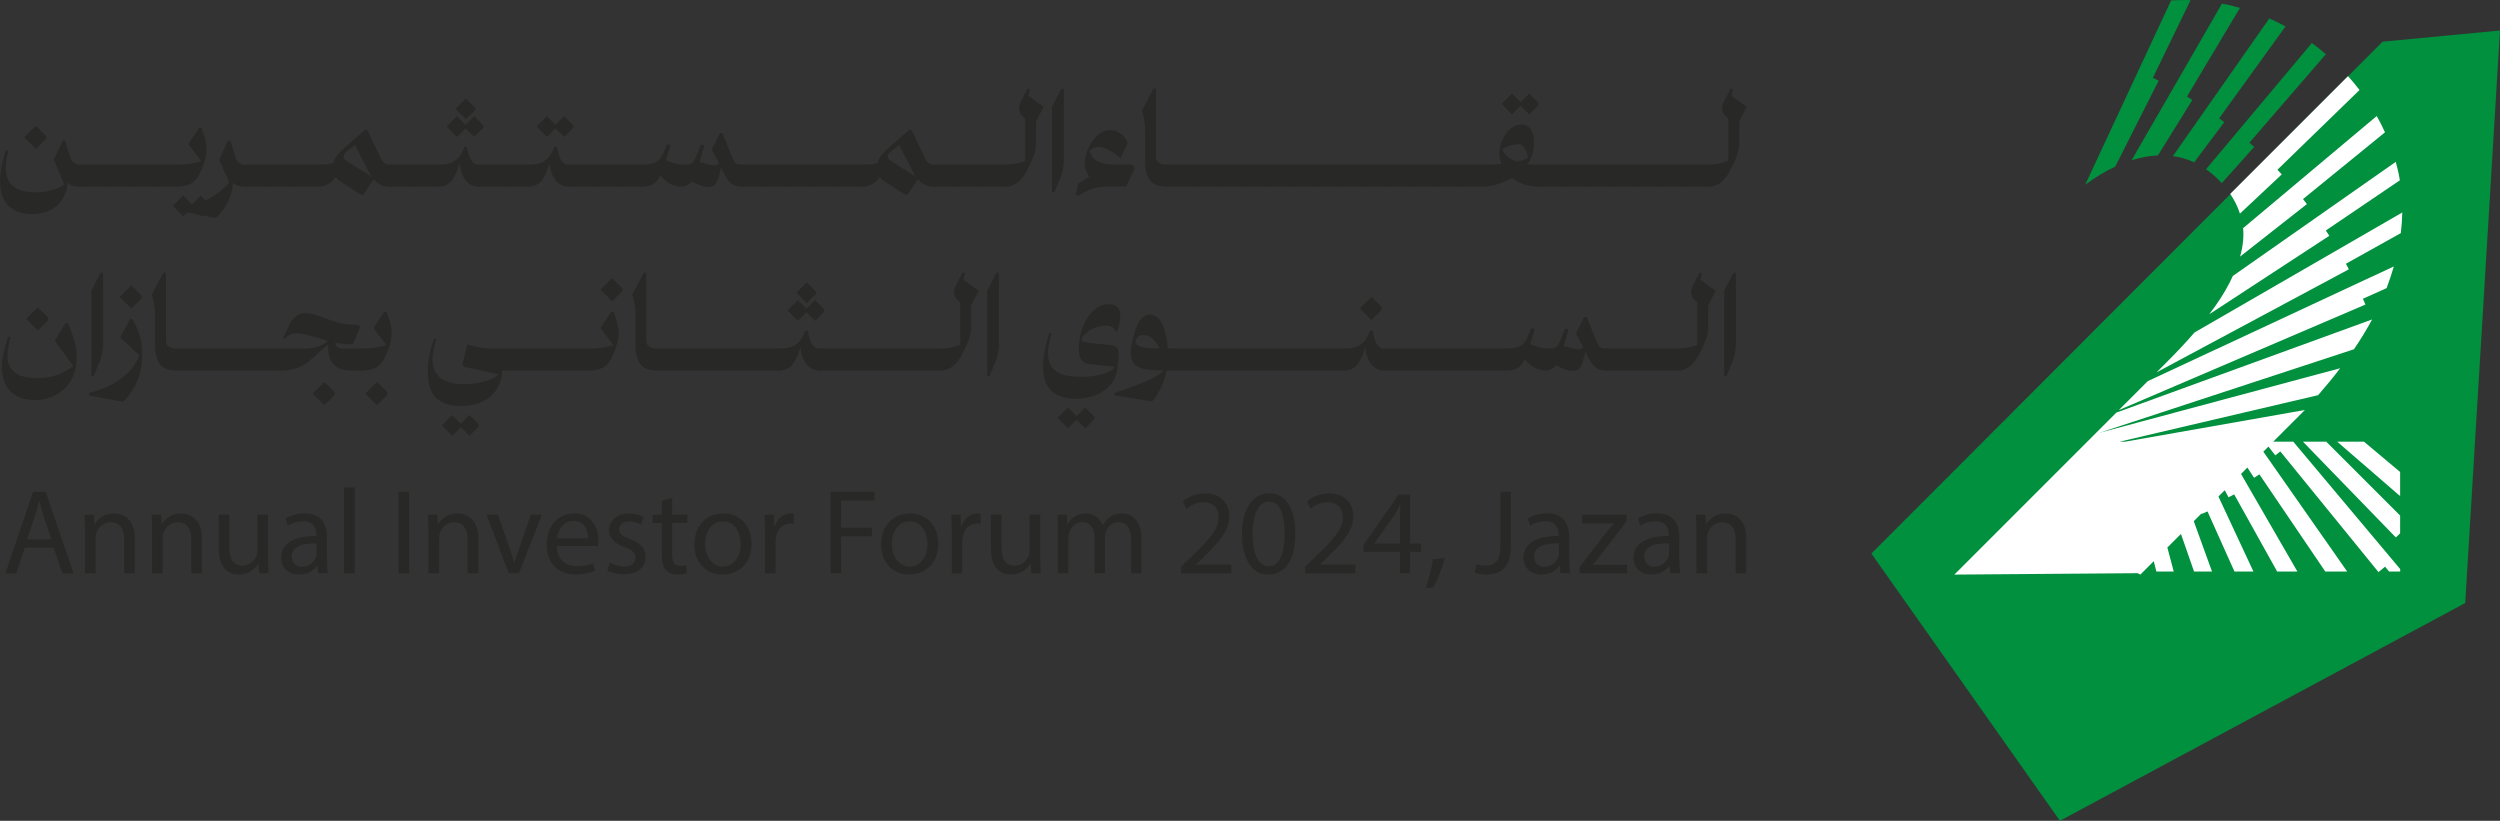 <?xml version="1.0" encoding="UTF-8"?>
<svg id="Layer_2" data-name="Layer 2" xmlns="http://www.w3.org/2000/svg" viewBox="0 0 373 122.46">
  <rect x="0" y="0" width="373" height="122.46" fill="#333333" stroke="none"/>
  <defs>
    <style>
      .cls-1 {
        fill: #282827;
      }

      .cls-1, .cls-2, .cls-3 {
        stroke-width: 0px;
      }

      .cls-2 {
        fill: #fff;
      }

      .cls-3 {
        fill: #00903e;
      }
    </style>
  </defs>
  <g id="Layer_1-2" data-name="Layer 1">
    <g>
      <polygon class="cls-3" points="279.21 82.59 355.48 6.22 373 4.55 367.81 89.97 307.34 122.46 279.21 82.59"/>
      <g>
        <path class="cls-2" d="m357.16,39.75l-36.72,17.12-4.32,4.32,36.8-15.75-.37-.87,3.53-1.58c.41-1.1.77-2.16,1.08-3.23Z"/>
        <path class="cls-2" d="m327.41,49.61c-1.23,1.44-2.64,2.93-4.21,4.5l-1.45,1.45,28.7-15.38-.44-.83,8.19-4.57c.13-1.05.2-2.07.22-3.08l-31.01,17.91Z"/>
        <path class="cls-3" d="m322.06,12.04l-.85-.43L326.83.02c-.96-.03-1.93-.02-2.9.04l-12.82,27.51c1.5-1.12,2.99-2.02,4.48-2.71l6.48-12.82Z"/>
        <path class="cls-3" d="m320,23.41c.67-.12,1.31-.2,1.96-.22l5.14-8.28-.81-.5,7.91-13.23c-.27-.08-.55-.16-.83-.23-.61-.16-1.22-.3-1.85-.41l-13.49,23.37c.66-.21,1.32-.37,1.98-.5Z"/>
        <path class="cls-2" d="m332.62,42.24c-.73,1.44-1.73,2.99-3,4.65l17.91-11.71-.52-.79,11.05-7.49c-.11-.67-.24-1.33-.41-1.98-.07-.26-.13-.52-.21-.77l-24.3,17.02c-.16.36-.33.72-.52,1.09Z"/>
        <path class="cls-3" d="m327.37,24.22l4.49-6-.76-.57,9.9-13.71c-.78-.43-1.6-.83-2.42-1.19l-14.38,20.54c1.11.15,2.16.46,3.17.93Z"/>
        <path class="cls-2" d="m334.21,38.29l9.98-7.84-.58-.75,12.23-9.96c-.37-.83-.78-1.63-1.23-2.43l-19.94,16.73c.13,1.3-.02,2.71-.45,4.25Z"/>
        <path class="cls-3" d="m331.02,26.83c.16.16.32.33.47.49l4.83-5.4-.71-.63,11.41-13.2c-.67-.59-1.38-1.15-2.09-1.67l-15.79,18.83c.64.45,1.27.98,1.88,1.58Z"/>
        <path class="cls-2" d="m334.2,31.87l6.24-5.85-.65-.69,12.25-11.9c-.54-.71-1.11-1.4-1.72-2.07l-17.57,17.57c.63.94,1.12,1.92,1.45,2.94Z"/>
        <path class="cls-2" d="m339.16,65.9l4.73-4.73-26.82,4.73h-.83l29.62-6.94c1.19-1.36,2.28-2.68,3.29-4.02l-35.93,9.64,37.99-12.47c1.02-1.5,1.93-2.99,2.71-4.45l-38.16,13.9-24.17,24.17,27.34-.21.41.21,2-2,.39,1.54h2.59l-.95-3.58,1.46-1.46.57-.56,1.95,5.6h2.68l-2.72-7.51,1.15-1.15.03.07.87-.37,4.02,8.96h2.83l-5.22-11.19.22-.22h0s.72-.72.72-.72l.57,1.06.84-.44,6.41,11.51h3.02l-8.41-14.56.95-.95,1,1.53.79-.52,9.83,14.5h3.27l-12.51-17.88.76-.76,1.03,1.31.74-.59,14.58,17.92.07.08.1-.08.88-.72.6.72h1.66v-.36l-15.95-19.01h-2.99Zm-16.75,12.21h.01s0,0,0,0h0Z"/>
        <polygon class="cls-2" points="343.6 65.9 357.46 80.19 358.1 79.57 358.1 76.92 347.08 65.9 343.6 65.9"/>
        <polygon class="cls-2" points="348.71 65.9 358.1 74.02 358.1 70.42 352.71 65.9 348.71 65.9"/>
      </g>
      <g>
        <path class="cls-1" d="m9.35,20.97h.36l.7,2.25c.34,1.26,1.01,1.35,1.52,1.35.59,0,.87.28.87.84v1.6c0,.56-.28.84-.84.84-.79,0-1.35-.11-1.88-.59-.22,3-2.39,4.69-5.33,4.69s-4.74-1.68-4.74-4.91c0-1.66.48-3.51.87-4.66l.36.14c-.25.9-.39,1.96-.39,2.64,0,2.33,1.6,3.54,4.43,3.54,1.8,0,3.31-.51,4.32-1.12l-1.57-3.76,1.32-2.84Zm-4.01,1.24l-1.74-1.74,1.74-1.71,1.4,1.38c.22.25.22.45,0,.7l-1.4,1.38Z"/>
        <path class="cls-1" d="m11.98,24.56h3.62c.51,0,.84.22.84.56v2.3c0,.25-.34.42-.84.42h-3.62v-3.28Z"/>
        <path class="cls-1" d="m15.61,24.56h3.62c.51,0,.84.22.84.56v2.3c0,.25-.34.42-.84.42h-3.62v-3.28Z"/>
        <path class="cls-1" d="m19.23,24.56h3.62c.51,0,.84.22.84.56v2.3c0,.25-.34.42-.84.42h-3.62v-3.28Z"/>
        <path class="cls-1" d="m22.85,24.56h3.62c.51,0,.84.22.84.56v2.3c0,.25-.34.42-.84.42h-3.62v-3.28Z"/>
        <path class="cls-1" d="m27.34,32.28l-1.54-1.57,1.54-1.54,1.23,1.26s.06.03.06.06l1.32-1.32,1.24,1.26c.2.2.2.39,0,.59l-1.24,1.26-1.32-1.32s-.03.03-.06.06l-1.23,1.26Zm-.87-7.72c1.4,0,2.53-.2,3.56-.51l-1.94-2.55,1.6-2.39h.36c.87,2.13,1.01,3.4.34,5.33l-.08.22c-.79,2.33-1.74,3.17-3.85,3.17v-3.28Z"/>
        <path class="cls-1" d="m34.72,27.26c0,1.91-.87,3.56-2.5,5.28l-5.08-.98v-.36c3.34-.93,5.47-2.11,7.05-3.96l-1.49-3.42,1.32-2.84h.37l.67,2.25c.34,1.26,1.07,1.35,1.57,1.35.56,0,.84.28.84.84v1.6c0,.56-.28.84-.84.84-.76,0-1.38-.11-1.91-.59Z"/>
        <path class="cls-1" d="m36.63,24.56h3.62c.51,0,.84.22.84.56v2.3c0,.25-.34.42-.84.42h-3.62v-3.28Z"/>
        <path class="cls-1" d="m40.25,24.56h3.62c.51,0,.84.22.84.56v2.3c0,.25-.34.42-.84.42h-3.62v-3.28Z"/>
        <path class="cls-1" d="m43.87,24.56h3.62c.51,0,.84.22.84.56v2.3c0,.25-.34.42-.84.42h-3.62v-3.28Z"/>
        <path class="cls-1" d="m55.74,26.75l-1.49,2.25-.36.08-2.95-1.91c-.39-.22-.67-.5-.87-.76-.62.9-1.54,1.43-2.58,1.43v-3.28c1.07,0,1.74-.08,2.22-.25.25-.79.84-1.54,1.52-2.13l3.23-2.81.37.06,1.88,3.96c.36.79.76,1.18,1.35,1.18s.84.28.84.84v1.6c0,.56-.28.84-.84.84-.73,0-1.54-.22-2.3-1.09Zm-2.78-5.11l-1.38,1.09c-.42.34-.42.93.06,1.24l3.79,2.39c-.14-.2-.28-.42-.39-.7l-2.08-4.01Z"/>
        <path class="cls-1" d="m58.04,24.56h3.62c.51,0,.84.22.84.56v2.3c0,.25-.34.42-.84.42h-3.62v-3.28Z"/>
        <path class="cls-1" d="m61.67,24.56h3.62c.51,0,.84.22.84.56v2.3c0,.25-.34.42-.84.42h-3.62v-3.28Z"/>
        <path class="cls-1" d="m68.57,24.31l-.08.31c-.81,2.69-1.82,3.23-3.2,3.23v-3.28c1.82,0,2.98-.36,3.73-2.05l.28-.62h.36c.31,1.6.7,2.67,1.77,2.67.56,0,.84.28.84.84v1.6c0,.56-.28.84-.84.84-1.63,0-2.69-1.43-2.86-3.54Zm-.39-3.87l-1.54-1.57,1.54-1.54,1.23,1.26s.03.03.06.03l1.29-1.29,1.23,1.26c.2.2.2.39,0,.59l-1.23,1.26-1.29-1.29s-.03.03-.06.03l-1.23,1.26Zm1.32-2.67l-1.52-1.54,1.52-1.54,1.26,1.26c.2.2.2.39,0,.59l-1.26,1.23Z"/>
        <path class="cls-1" d="m71.46,24.56h3.62c.51,0,.84.22.84.56v2.3c0,.25-.34.42-.84.42h-3.62v-3.28Z"/>
        <path class="cls-1" d="m75.08,24.56h3.62c.51,0,.84.22.84.56v2.3c0,.25-.34.42-.84.42h-3.62v-3.28Z"/>
        <path class="cls-1" d="m81.99,24.31l-.08.31c-.81,2.69-1.82,3.23-3.2,3.23v-3.28c1.82,0,2.98-.36,3.73-2.05l.28-.62h.36c.31,1.6.7,2.67,1.77,2.67.56,0,.84.28.84.84v1.6c0,.56-.28.84-.84.84-1.63,0-2.69-1.43-2.86-3.54Zm-.39-3.87l-1.54-1.57,1.54-1.54,1.23,1.26s.03.03.06.03l1.29-1.29,1.23,1.26c.2.2.2.39,0,.59l-1.23,1.26-1.29-1.29s-.03.03-.06.03l-1.23,1.26Z"/>
        <path class="cls-1" d="m84.88,24.56h3.62c.51,0,.84.22.84.56v2.3c0,.25-.34.42-.84.42h-3.62v-3.28Z"/>
        <path class="cls-1" d="m88.5,24.56h3.62c.51,0,.84.22.84.56v2.3c0,.25-.34.42-.84.42h-3.62v-3.28Z"/>
        <path class="cls-1" d="m92.12,24.56h3.62c.51,0,.84.22.84.56v2.3c0,.25-.34.42-.84.42h-3.62v-3.28Z"/>
        <path class="cls-1" d="m99.53,21.53l.53.14-.7,2.22c.9.45,1.85.67,2.81.67,1.12,0,1.35-.34,1.74-1.32l.67-1.68.53.14-.76,2.47,1.32.36c.34.11.62.14.87.14.34,0,.56-.08.73-.28l-1.07-2.11,1.23-2.44.36.03,1.32,3.28c.39,1.07.67,1.4,1.43,1.4.56,0,.84.28.84.84v1.6c0,.56-.28.84-.84.84-1.29,0-1.91-.7-2.58-2.05l-.36-.73-.42,1.46c-.28.93-.65,1.52-1.77,1.38-.36,0-1.4-.36-2.22-.84-.36.51-.87.79-1.6.79-1.09,0-2.25-.62-3.06-1.68-.67,1.4-1.49,1.68-2.81,1.68v-3.28c1.63,0,2.64-.25,3.2-1.66l.59-1.38Z"/>
        <path class="cls-1" d="m110.59,24.56h3.62c.51,0,.84.22.84.56v2.3c0,.25-.34.42-.84.42h-3.62v-3.28Z"/>
        <path class="cls-1" d="m114.21,24.56h3.62c.51,0,.84.22.84.56v2.3c0,.25-.34.42-.84.42h-3.62v-3.28Z"/>
        <path class="cls-1" d="m117.83,24.56h3.62c.51,0,.84.22.84.56v2.3c0,.25-.34.42-.84.42h-3.62v-3.28Z"/>
        <path class="cls-1" d="m121.45,24.56h3.62c.51,0,.84.22.84.56v2.3c0,.25-.34.42-.84.42h-3.62v-3.28Z"/>
        <path class="cls-1" d="m125.07,24.56h3.62c.51,0,.84.22.84.56v2.3c0,.25-.34.42-.84.42h-3.62v-3.28Z"/>
        <path class="cls-1" d="m136.94,26.75l-1.49,2.25-.36.08-2.95-1.91c-.39-.22-.67-.5-.87-.76-.62.9-1.54,1.43-2.58,1.43v-3.28c1.07,0,1.74-.08,2.22-.25.25-.79.84-1.54,1.52-2.13l3.23-2.81.37.06,1.88,3.96c.36.79.76,1.18,1.35,1.18s.84.28.84.84v1.6c0,.56-.28.84-.84.84-.73,0-1.54-.22-2.3-1.09Zm-2.78-5.11l-1.38,1.09c-.42.34-.42.93.06,1.24l3.79,2.39c-.14-.2-.28-.42-.39-.7l-2.08-4.01Z"/>
        <path class="cls-1" d="m139.24,24.56h3.62c.51,0,.84.22.84.56v2.3c0,.25-.34.42-.84.42h-3.62v-3.28Z"/>
        <path class="cls-1" d="m142.87,24.56h3.62c.51,0,.84.22.84.56v2.3c0,.25-.34.42-.84.42h-3.62v-3.28Z"/>
        <path class="cls-1" d="m146.49,24.56h3.62c.51,0,.84.22.84.56v2.3c0,.25-.34.42-.84.42h-3.62v-3.28Z"/>
        <path class="cls-1" d="m153.31,13.19l.34.14-.22.98,2.27,1.63-1.12,2.19v3.45c0,.87-.36,1.91-1.26,3.68-.31.65-1.35,2.58-3.2,2.58v-3.28c.93,0,1.91-.2,2.84-.56v-6.32c-.95-.65-1.18-1.49-.65-2.53l1.01-1.96Z"/>
        <path class="cls-1" d="m157.32,28.69h-.36v-12.77l1.4-2.67h.36v10.64c0,.93-.17,1.82-.53,2.69l-.87,2.11Z"/>
        <path class="cls-1" d="m160.86,27.42l1.68-1.09c-.95-1.12-.84-2.67-.2-4.13.53-1.18,1.66-2.81,3.28-2.81,1.35,0,2.36,1.12,2.64,1.96l-1.09,2.3c-.56-.62-2.02-1.71-3.28-1.71-.51,0-.95.17-1.32.65.45,1.21,1.26,1.85,3.26,1.96h3.14l.31.59-1.24,2.69h-2.41c-1.99,0-2.81.22-4.86,1.4l-.28-.2.36-1.63Z"/>
        <path class="cls-1" d="m170.85,23.94v-4.38c0-1.46-.25-2.33-.48-3.06l1.74-3.28h.36v10.19c0,.87.76,1.15,1.6,1.15.53,0,.84.31.84.84v1.6c0,.53-.31.84-.84.84-1.32,0-3.23-.22-3.23-3.9Z"/>
        <path class="cls-1" d="m174.08,24.56h3.62c.51,0,.84.22.84.56v2.3c0,.25-.34.42-.84.42h-3.62v-3.28Z"/>
        <path class="cls-1" d="m177.7,24.56h3.62c.51,0,.84.22.84.56v2.3c0,.25-.34.42-.84.42h-3.62v-3.28Z"/>
        <path class="cls-1" d="m181.32,24.56h3.62c.51,0,.84.22.84.56v2.3c0,.25-.34.42-.84.42h-3.62v-3.28Z"/>
        <path class="cls-1" d="m184.94,24.56h3.62c.5,0,.84.22.84.56v2.3c0,.25-.34.42-.84.42h-3.62v-3.28Z"/>
        <path class="cls-1" d="m188.56,24.56h3.62c.51,0,.84.22.84.56v2.3c0,.25-.34.42-.84.42h-3.62v-3.28Z"/>
        <path class="cls-1" d="m192.18,24.56h3.62c.5,0,.84.22.84.56v2.3c0,.25-.34.42-.84.42h-3.62v-3.28Z"/>
        <path class="cls-1" d="m195.8,24.56h3.62c.51,0,.84.22.84.56v2.3c0,.25-.34.42-.84.42h-3.62v-3.28Z"/>
        <path class="cls-1" d="m199.42,24.56h3.62c.5,0,.84.22.84.56v2.3c0,.25-.34.42-.84.42h-3.62v-3.28Z"/>
        <path class="cls-1" d="m203.04,24.56h3.62c.5,0,.84.22.84.56v2.3c0,.25-.34.42-.84.42h-3.62v-3.28Z"/>
        <path class="cls-1" d="m206.66,24.56h3.62c.5,0,.84.22.84.56v2.3c0,.25-.34.42-.84.42h-3.62v-3.28Z"/>
        <path class="cls-1" d="m210.28,24.56h3.62c.5,0,.84.22.84.56v2.3c0,.25-.34.42-.84.42h-3.62v-3.28Z"/>
        <path class="cls-1" d="m213.9,24.56h3.62c.5,0,.84.22.84.56v2.3c0,.25-.34.42-.84.42h-3.62v-3.28Z"/>
        <path class="cls-1" d="m217.53,24.56h3.62c.5,0,.84.22.84.56v2.3c0,.25-.34.42-.84.42h-3.62v-3.28Z"/>
        <path class="cls-1" d="m225.53,26.53c-1.38.84-2.84,1.32-4.38,1.32v-3.28c.9,0,1.91-.03,2.89-.11-.2-.45-.37-.98-.34-1.6,0-1.77,1.32-4.29,3.31-4.29,2.16,0,2.11,3.26,1.49,4.86-.17.36-.37.73-.62,1.07.62.06,1.24.08,1.8.08s.84.28.84.84v1.6c0,.56-.28.84-.84.84-1.52,0-3-.45-4.15-1.32Zm.06-9.46l-1.54-1.57,1.54-1.54,1.24,1.26s.03.03.06.03l1.29-1.29,1.24,1.26c.2.2.2.39,0,.59l-1.24,1.26-1.29-1.29s-.03.03-.06.03l-1.24,1.26Zm.73,7.05c.67-.14,1.26-.34,1.66-.59-.08-.79-.53-1.63-1.07-2.02-1.07,0-1.94.25-2.78.73.42.98,1.23,1.57,2.19,1.88Z"/>
        <path class="cls-1" d="m229.68,24.56h3.62c.5,0,.84.22.84.56v2.3c0,.25-.34.42-.84.42h-3.62v-3.28Z"/>
        <path class="cls-1" d="m233.3,24.56h3.62c.5,0,.84.22.84.56v2.3c0,.25-.34.42-.84.42h-3.62v-3.28Z"/>
        <path class="cls-1" d="m236.92,24.56h3.62c.5,0,.84.22.84.56v2.3c0,.25-.34.42-.84.42h-3.62v-3.28Z"/>
        <path class="cls-1" d="m240.54,24.56h3.62c.5,0,.84.22.84.56v2.3c0,.25-.34.42-.84.42h-3.62v-3.28Z"/>
        <path class="cls-1" d="m244.16,24.56h3.62c.5,0,.84.22.84.56v2.3c0,.25-.34.42-.84.42h-3.62v-3.28Z"/>
        <path class="cls-1" d="m247.78,24.56h3.62c.5,0,.84.22.84.56v2.3c0,.25-.34.42-.84.42h-3.62v-3.28Z"/>
        <path class="cls-1" d="m251.4,24.56h3.62c.5,0,.84.22.84.56v2.3c0,.25-.34.42-.84.42h-3.62v-3.28Z"/>
        <path class="cls-1" d="m258.22,13.19l.34.14-.22.98,2.27,1.63-1.12,2.19v3.45c0,.87-.37,1.91-1.26,3.68-.31.65-1.35,2.58-3.2,2.58v-3.28c.93,0,1.91-.2,2.84-.56v-6.32c-.95-.65-1.18-1.49-.65-2.53l1.01-1.96Z"/>
        <path class="cls-1" d="m10.16,48.21c.95,2.36,1.32,3.7,1.29,5.28-.08,3.73-2.69,6.2-6.29,6.2-3.28,0-4.88-2.05-4.88-4.86,0-1.68.59-3.68.95-4.63l.34.11c-.25.9-.45,2.05-.45,2.84,0,2.47,1.99,3.28,4.41,3.28,2.55,0,4.13-.9,5.39-1.82l-2.75-3.79,1.6-2.61h.39Zm-4.52,1.09l-1.74-1.74,1.74-1.71,1.4,1.38c.22.25.22.45,0,.7l-1.4,1.38Z"/>
        <path class="cls-1" d="m13.98,56.13h-.36v-12.77l1.4-2.67h.36v10.64c0,.93-.17,1.82-.53,2.69l-.87,2.11Z"/>
        <path class="cls-1" d="m18.38,59.95l-5.08-.93v-.39c3.68-.95,6.48-2.86,7.47-5.61l-2.84-2.69,1.46-2.72h.36c.93,1.66,1.46,3.03,1.46,5.25,0,3.12-1.04,5.22-2.84,7.1Zm1.21-13.92l-1.74-1.74,1.74-1.71,1.4,1.38c.22.25.22.45,0,.7l-1.4,1.38Z"/>
        <path class="cls-1" d="m23.13,51.39v-4.38c0-1.46-.25-2.33-.48-3.06l1.74-3.28h.37v10.19c0,.87.76,1.15,1.6,1.15.53,0,.84.31.84.84v1.6c0,.53-.31.84-.84.84-1.32,0-3.23-.22-3.23-3.9Z"/>
        <path class="cls-1" d="m26.36,52h3.62c.51,0,.84.22.84.56v2.3c0,.25-.34.42-.84.42h-3.62v-3.28Z"/>
        <path class="cls-1" d="m29.98,52h3.62c.51,0,.84.22.84.56v2.3c0,.25-.34.42-.84.42h-3.62v-3.28Z"/>
        <path class="cls-1" d="m33.6,52h3.62c.51,0,.84.22.84.56v2.3c0,.25-.34.42-.84.42h-3.62v-3.28Z"/>
        <path class="cls-1" d="m37.22,52h3.62c.51,0,.84.22.84.56v2.3c0,.25-.34.42-.84.42h-3.62v-3.28Z"/>
        <path class="cls-1" d="m40.84,55.29v-3.28h4.66c1.46,0,2.55-.36,3.45-1.15-1.77-.48-3.42-1.12-4.66-1.12-.84,0-1.46.31-1.82.87l-.25-.14.76-1.66c.7-1.49,1.49-2.08,2.64-2.08,1.99,0,4.04,1.68,7.05,1.71l.81.03.25.28-1.07,2.61h-.45c-.73,0-1.49-.11-2.19-.25.06.7.59.9,1.15.9h2.92c.56,0,.84.28.84.84v1.6c0,.56-.28.84-.84.84h-1.71c-2.41,0-3.42-1.35-3.42-3.37v-.48c-2.3,1.66-3.31,3.85-6.96,3.85h-1.15Zm7.55,5.16l-1.74-1.74,1.74-1.71,1.4,1.38c.22.25.22.45,0,.7l-1.4,1.38Z"/>
        <path class="cls-1" d="m54.09,52c1.4,0,2.53-.2,3.56-.51l-1.94-2.55,1.6-2.39h.36c.87,2.13,1.01,3.4.34,5.33l-.08.22c-.79,2.33-1.74,3.17-3.85,3.17v-3.28Zm2.16,8.45l-1.74-1.74,1.74-1.71,1.4,1.38c.22.25.22.45,0,.7l-1.4,1.38Z"/>
        <path class="cls-1" d="m69.72,51.36c1.18.39,2.33.65,3.76.65l.79.31v1.15c.42.28.65.93.65,1.54,0,3.51-2.39,5.56-6.18,5.56-3.26,0-4.91-1.52-4.91-5.14,0-2.02.5-3.85.98-4.91l.31.14c-.2.53-.59,1.8-.59,2.98,0,2.33,1.49,3.68,4.74,3.68,2.13,0,4.18-.59,5.16-1.46-.39-.08-1.99-.42-3.42-.76-.53-.08-1.07-.2-1.74-.36l-.28-.36.73-3Zm-2.25,13.67l-1.54-1.57,1.54-1.54,1.24,1.26s.03.03.06.03l1.29-1.29,1.23,1.26c.2.2.2.39,0,.59l-1.23,1.26-1.29-1.29s-.03.03-.06.03l-1.24,1.26Z"/>
        <path class="cls-1" d="m73.48,52h3.62c.51,0,.84.22.84.56v2.3c0,.25-.34.42-.84.42h-3.62v-3.28Z"/>
        <path class="cls-1" d="m77.1,52h3.62c.51,0,.84.22.84.56v2.3c0,.25-.34.42-.84.42h-3.62v-3.28Z"/>
        <path class="cls-1" d="m80.72,52h3.62c.51,0,.84.22.84.56v2.3c0,.25-.34.42-.84.42h-3.62v-3.28Z"/>
        <path class="cls-1" d="m84.34,52h3.62c.51,0,.84.22.84.56v2.3c0,.25-.34.42-.84.42h-3.62v-3.28Z"/>
        <path class="cls-1" d="m87.96,52c1.4,0,2.53-.2,3.56-.51l-1.94-2.55,1.6-2.39h.36c.87,2.13,1.01,3.4.34,5.33l-.08.22c-.79,2.33-1.74,3.17-3.85,3.17v-3.28Zm3.37-7.05l-1.74-1.74,1.74-1.71,1.4,1.38c.22.25.22.45,0,.7l-1.4,1.38Z"/>
        <path class="cls-1" d="m94.81,51.39v-4.38c0-1.46-.25-2.33-.48-3.06l1.74-3.28h.36v10.19c0,.87.76,1.15,1.6,1.15.53,0,.84.31.84.84v1.6c0,.53-.31.84-.84.84-1.32,0-3.23-.22-3.23-3.9Z"/>
        <path class="cls-1" d="m98.04,52h3.62c.51,0,.84.22.84.56v2.3c0,.25-.34.42-.84.42h-3.62v-3.28Z"/>
        <path class="cls-1" d="m101.66,52h3.62c.51,0,.84.22.84.56v2.3c0,.25-.34.42-.84.42h-3.62v-3.28Z"/>
        <path class="cls-1" d="m105.28,52h3.62c.51,0,.84.22.84.56v2.3c0,.25-.34.42-.84.42h-3.62v-3.28Z"/>
        <path class="cls-1" d="m108.9,52h3.62c.51,0,.84.22.84.56v2.3c0,.25-.34.42-.84.42h-3.62v-3.28Z"/>
        <path class="cls-1" d="m112.52,52h3.62c.51,0,.84.22.84.56v2.3c0,.25-.34.42-.84.42h-3.62v-3.28Z"/>
        <path class="cls-1" d="m119.43,51.75l-.08.31c-.81,2.69-1.82,3.23-3.2,3.23v-3.28c1.82,0,2.98-.36,3.73-2.05l.28-.62h.36c.31,1.6.7,2.67,1.77,2.67.56,0,.84.28.84.84v1.6c0,.56-.28.84-.84.84-1.63,0-2.69-1.43-2.86-3.54Zm-.39-3.87l-1.54-1.57,1.54-1.54,1.23,1.26s.03.03.06.03l1.29-1.29,1.23,1.26c.2.2.2.39,0,.59l-1.23,1.26-1.29-1.29s-.03.03-.06.03l-1.23,1.26Zm1.32-2.67l-1.52-1.54,1.52-1.54,1.26,1.26c.2.2.2.39,0,.59l-1.26,1.23Z"/>
        <path class="cls-1" d="m122.32,52h3.62c.51,0,.84.22.84.56v2.3c0,.25-.34.42-.84.42h-3.62v-3.28Z"/>
        <path class="cls-1" d="m125.94,52h3.62c.51,0,.84.22.84.56v2.3c0,.25-.34.42-.84.42h-3.62v-3.28Z"/>
        <path class="cls-1" d="m129.56,52h3.62c.51,0,.84.22.84.56v2.3c0,.25-.34.42-.84.42h-3.62v-3.28Z"/>
        <path class="cls-1" d="m133.18,52h3.62c.51,0,.84.22.84.56v2.3c0,.25-.34.42-.84.42h-3.62v-3.28Z"/>
        <path class="cls-1" d="m136.8,52h3.62c.51,0,.84.22.84.56v2.3c0,.25-.34.42-.84.42h-3.62v-3.28Z"/>
        <path class="cls-1" d="m143.62,40.63l.34.14-.22.98,2.27,1.63-1.12,2.19v3.45c0,.87-.36,1.91-1.26,3.68-.31.65-1.35,2.58-3.2,2.58v-3.28c.93,0,1.91-.2,2.84-.56v-6.32c-.95-.65-1.18-1.49-.65-2.53l1.01-1.96Z"/>
        <path class="cls-1" d="m147.64,56.13h-.36v-12.77l1.4-2.67h.36v10.64c0,.93-.17,1.82-.53,2.69l-.87,2.11Z"/>
        <path class="cls-1" d="m166.47,49.45c-.31-.51-.56-.87-1.52-.87-1.85,0-3.54,1.38-3.54,2.05,0,.25.2.39.98.51l3.51.39c.9.11,1.07.79.98,1.6l-.14,1.74c-.28,2.98-3.12,4.63-6.26,4.63s-4.86-1.6-4.86-4.77c0-1.74.53-3.87.93-5.08l.37.14c-.2.51-.56,1.82-.56,2.98,0,2.69,2.13,3.45,4.88,3.45,2.44,0,4.52-.59,5.11-1.49l-3.76-.39c-1.35-.14-1.66-1.21-1.63-2.47.03-2.84,1.66-6.48,4.49-6.48,2.33,0,1.71,2.5,1.29,4.01l-.28.06Zm-7.13,14.46l-1.54-1.57,1.54-1.54,1.23,1.26s.03.03.06.03l1.29-1.29,1.24,1.26c.2.2.2.39,0,.59l-1.24,1.26-1.29-1.29s-.03.03-.06.03l-1.23,1.26Z"/>
        <path class="cls-1" d="m175.06,52c.56,0,.84.28.84.84v1.6c0,.56-.28.84-.84.84h-1.01c-.36,1.94-1.15,3.45-2.16,4.63l-5.64-.93v-.36c3.34-1.07,6.4-2.25,7.38-3.34-4.52-.03-5.59-.81-4.58-4.86.42-1.66,1.09-3.48,2.5-3.48,1.88,0,2.53,2.83,2.67,5.05h.84Zm-5.59-1.21c-.28.95,1.32,1.18,3.57,1.21-.62-1.21-1.46-2.02-2.36-2.02-.84,0-1.12.53-1.21.81Z"/>
        <path class="cls-1" d="m175.06,52h3.62c.51,0,.84.22.84.56v2.3c0,.25-.34.42-.84.42h-3.62v-3.28Z"/>
        <path class="cls-1" d="m178.68,52h3.62c.5,0,.84.22.84.56v2.3c0,.25-.34.42-.84.42h-3.62v-3.28Z"/>
        <path class="cls-1" d="m182.3,52h3.62c.51,0,.84.22.84.56v2.3c0,.25-.34.42-.84.42h-3.62v-3.28Z"/>
        <path class="cls-1" d="m185.92,52h3.62c.5,0,.84.22.84.56v2.3c0,.25-.34.42-.84.42h-3.62v-3.28Z"/>
        <path class="cls-1" d="m189.54,52h3.62c.51,0,.84.22.84.56v2.3c0,.25-.34.42-.84.42h-3.62v-3.28Z"/>
        <path class="cls-1" d="m193.16,52h3.62c.51,0,.84.22.84.56v2.3c0,.25-.34.42-.84.42h-3.62v-3.28Z"/>
        <path class="cls-1" d="m196.78,52h3.62c.5,0,.84.22.84.56v2.3c0,.25-.34.42-.84.42h-3.62v-3.28Z"/>
        <path class="cls-1" d="m203.69,51.75l-.08.31c-.81,2.69-1.82,3.23-3.2,3.23v-3.28c1.82,0,2.98-.36,3.73-2.05l.28-.62h.36c.31,1.6.7,2.67,1.77,2.67.56,0,.84.28.84.84v1.6c0,.56-.28.84-.84.84-1.63,0-2.69-1.43-2.86-3.54Zm.93-4.01l-1.74-1.74,1.74-1.71,1.4,1.38c.22.25.22.45,0,.7l-1.4,1.38Z"/>
        <path class="cls-1" d="m206.58,52h3.62c.5,0,.84.22.84.56v2.3c0,.25-.34.42-.84.42h-3.62v-3.28Z"/>
        <path class="cls-1" d="m210.2,52h3.62c.5,0,.84.22.84.56v2.3c0,.25-.34.42-.84.42h-3.62v-3.28Z"/>
        <path class="cls-1" d="m213.82,52h3.62c.5,0,.84.22.84.56v2.3c0,.25-.34.42-.84.42h-3.62v-3.28Z"/>
        <path class="cls-1" d="m217.44,52h3.62c.5,0,.84.22.84.56v2.3c0,.25-.34.42-.84.42h-3.62v-3.28Z"/>
        <path class="cls-1" d="m221.06,52h3.62c.5,0,.84.22.84.56v2.3c0,.25-.34.42-.84.42h-3.62v-3.28Z"/>
        <path class="cls-1" d="m228.47,48.97l.53.14-.7,2.22c.9.45,1.85.67,2.81.67,1.12,0,1.35-.34,1.74-1.32l.67-1.68.53.14-.76,2.47,1.32.36c.34.11.62.14.87.14.34,0,.56-.08.73-.28l-1.07-2.11,1.24-2.44.37.03,1.32,3.28c.39,1.07.67,1.4,1.43,1.4.56,0,.84.28.84.84v1.6c0,.56-.28.84-.84.84-1.29,0-1.91-.7-2.58-2.05l-.36-.73-.42,1.46c-.28.93-.65,1.52-1.77,1.38-.36,0-1.4-.36-2.22-.84-.37.51-.87.79-1.6.79-1.09,0-2.25-.62-3.06-1.68-.67,1.4-1.49,1.68-2.81,1.68v-3.28c1.63,0,2.64-.25,3.2-1.66l.59-1.38Z"/>
        <path class="cls-1" d="m239.53,52h3.62c.5,0,.84.22.84.56v2.3c0,.25-.34.42-.84.42h-3.62v-3.28Z"/>
        <path class="cls-1" d="m243.15,52h3.62c.5,0,.84.22.84.56v2.3c0,.25-.34.42-.84.42h-3.62v-3.28Z"/>
        <path class="cls-1" d="m246.77,52h3.62c.5,0,.84.22.84.56v2.3c0,.25-.34.42-.84.42h-3.62v-3.28Z"/>
        <path class="cls-1" d="m253.59,40.63l.34.14-.22.98,2.27,1.63-1.12,2.19v3.45c0,.87-.37,1.91-1.26,3.68-.31.65-1.35,2.58-3.2,2.58v-3.28c.93,0,1.91-.2,2.84-.56v-6.32c-.95-.65-1.18-1.49-.65-2.53l1.01-1.96Z"/>
        <path class="cls-1" d="m257.61,56.13h-.37v-12.77l1.4-2.67h.36v10.64c0,.93-.17,1.82-.53,2.69l-.87,2.11Z"/>
      </g>
      <g>
        <path class="cls-1" d="m3.7,81.71l-1.26,3.83H.81l4.13-12.16h1.89l4.15,12.16h-1.68l-1.3-3.83H3.7Zm3.99-1.23l-1.19-3.5c-.27-.79-.45-1.52-.63-2.22h-.04c-.18.72-.38,1.46-.61,2.2l-1.19,3.52h3.66Z"/>
        <path class="cls-1" d="m12.67,79.16c0-.9-.02-1.64-.07-2.36h1.41l.09,1.44h.04c.43-.83,1.44-1.64,2.89-1.64,1.21,0,3.09.72,3.09,3.72v5.21h-1.59v-5.03c0-1.41-.52-2.58-2.02-2.58-1.05,0-1.86.74-2.13,1.62-.07.2-.11.47-.11.74v5.25h-1.59v-6.37Z"/>
        <path class="cls-1" d="m22.68,79.16c0-.9-.02-1.64-.07-2.36h1.41l.09,1.44h.04c.43-.83,1.44-1.64,2.89-1.64,1.21,0,3.09.72,3.09,3.72v5.21h-1.59v-5.03c0-1.41-.52-2.58-2.02-2.58-1.05,0-1.86.74-2.13,1.62-.07.2-.11.47-.11.74v5.25h-1.59v-6.37Z"/>
        <path class="cls-1" d="m40,83.15c0,.9.02,1.7.07,2.38h-1.41l-.09-1.43h-.04c-.42.7-1.34,1.62-2.89,1.62-1.37,0-3.01-.76-3.01-3.83v-5.11h1.59v4.84c0,1.66.51,2.78,1.95,2.78,1.06,0,1.8-.74,2.09-1.44.09-.23.14-.52.14-.81v-5.36h1.59v6.35Z"/>
        <path class="cls-1" d="m47.47,85.53l-.13-1.1h-.05c-.49.69-1.43,1.3-2.67,1.3-1.77,0-2.67-1.24-2.67-2.51,0-2.11,1.88-3.27,5.25-3.25v-.18c0-.72-.2-2.02-1.98-2.02-.81,0-1.66.25-2.27.65l-.36-1.05c.72-.47,1.77-.78,2.87-.78,2.67,0,3.32,1.82,3.32,3.57v3.27c0,.76.04,1.5.14,2.09h-1.44Zm-.23-4.46c-1.73-.04-3.7.27-3.7,1.97,0,1.03.69,1.52,1.5,1.52,1.14,0,1.86-.72,2.11-1.46.05-.16.09-.34.09-.5v-1.52Z"/>
        <path class="cls-1" d="m51.34,72.72h1.59v12.81h-1.59v-12.81Z"/>
        <path class="cls-1" d="m61.04,73.37v12.16h-1.57v-12.16h1.57Z"/>
        <path class="cls-1" d="m63.91,79.16c0-.9-.02-1.64-.07-2.36h1.41l.09,1.44h.04c.43-.83,1.44-1.64,2.89-1.64,1.21,0,3.09.72,3.09,3.72v5.21h-1.59v-5.03c0-1.41-.52-2.58-2.02-2.58-1.05,0-1.86.74-2.13,1.62-.07.2-.11.47-.11.74v5.25h-1.59v-6.37Z"/>
        <path class="cls-1" d="m74.3,76.8l1.71,4.91c.29.79.52,1.52.7,2.24h.05c.2-.72.45-1.44.74-2.24l1.7-4.91h1.66l-3.43,8.73h-1.52l-3.32-8.73h1.7Z"/>
        <path class="cls-1" d="m83.07,81.45c.04,2.15,1.41,3.03,3,3.03,1.14,0,1.82-.2,2.42-.45l.27,1.14c-.56.25-1.52.54-2.9.54-2.69,0-4.29-1.77-4.29-4.4s1.55-4.71,4.1-4.71c2.85,0,3.61,2.51,3.61,4.11,0,.32-.04.58-.05.74h-6.13Zm4.66-1.14c.02-1.01-.42-2.58-2.2-2.58-1.61,0-2.31,1.48-2.44,2.58h4.64Z"/>
        <path class="cls-1" d="m91.01,83.91c.47.31,1.3.63,2.09.63,1.15,0,1.7-.58,1.7-1.3,0-.76-.45-1.17-1.62-1.61-1.57-.56-2.31-1.43-2.31-2.47,0-1.41,1.14-2.56,3.01-2.56.88,0,1.66.25,2.15.54l-.4,1.15c-.34-.22-.97-.51-1.79-.51-.94,0-1.46.54-1.46,1.19,0,.72.52,1.05,1.66,1.48,1.52.58,2.29,1.34,2.29,2.63,0,1.53-1.19,2.62-3.27,2.62-.96,0-1.84-.23-2.45-.6l.4-1.21Z"/>
        <path class="cls-1" d="m100.29,74.29v2.51h2.27v1.21h-2.27v4.71c0,1.08.31,1.7,1.19,1.7.42,0,.72-.05.92-.11l.07,1.19c-.31.13-.79.22-1.41.22-.74,0-1.34-.23-1.71-.67-.45-.47-.61-1.24-.61-2.27v-4.76h-1.35v-1.21h1.35v-2.09l1.55-.41Z"/>
        <path class="cls-1" d="m112.14,81.09c0,3.23-2.24,4.64-4.35,4.64-2.36,0-4.19-1.73-4.19-4.49,0-2.92,1.91-4.64,4.33-4.64s4.2,1.82,4.2,4.49Zm-6.93.09c0,1.91,1.1,3.36,2.65,3.36s2.65-1.43,2.65-3.39c0-1.48-.74-3.36-2.62-3.36s-2.69,1.73-2.69,3.39Z"/>
        <path class="cls-1" d="m114.14,79.52c0-1.03-.02-1.91-.07-2.72h1.39l.05,1.71h.07c.4-1.17,1.35-1.91,2.42-1.91.18,0,.31.02.45.05v1.5c-.16-.04-.32-.05-.54-.05-1.12,0-1.91.85-2.13,2.04-.04.22-.07.47-.07.74v4.66h-1.57v-6.01Z"/>
        <path class="cls-1" d="m123.92,73.37h6.55v1.32h-4.98v4.04h4.6v1.3h-4.6v5.5h-1.57v-12.16Z"/>
        <path class="cls-1" d="m140,81.09c0,3.23-2.24,4.64-4.35,4.64-2.36,0-4.19-1.73-4.19-4.49,0-2.92,1.91-4.64,4.33-4.64s4.2,1.82,4.2,4.49Zm-6.93.09c0,1.91,1.1,3.36,2.65,3.36s2.65-1.43,2.65-3.39c0-1.48-.74-3.36-2.62-3.36s-2.69,1.73-2.69,3.39Z"/>
        <path class="cls-1" d="m142,79.52c0-1.03-.02-1.91-.07-2.72h1.39l.05,1.71h.07c.4-1.17,1.35-1.91,2.42-1.91.18,0,.31.02.45.05v1.5c-.16-.04-.32-.05-.54-.05-1.12,0-1.91.85-2.13,2.04-.04.22-.07.47-.07.74v4.66h-1.57v-6.01Z"/>
        <path class="cls-1" d="m155.21,83.15c0,.9.02,1.7.07,2.38h-1.41l-.09-1.43h-.04c-.42.7-1.34,1.62-2.89,1.62-1.37,0-3.01-.76-3.01-3.83v-5.11h1.59v4.84c0,1.66.51,2.78,1.95,2.78,1.06,0,1.8-.74,2.09-1.44.09-.23.14-.52.14-.81v-5.36h1.59v6.35Z"/>
        <path class="cls-1" d="m157.85,79.16c0-.9-.02-1.64-.07-2.36h1.39l.07,1.41h.05c.49-.83,1.3-1.61,2.74-1.61,1.19,0,2.09.72,2.47,1.75h.04c.27-.49.61-.87.97-1.14.52-.4,1.1-.61,1.93-.61,1.15,0,2.87.76,2.87,3.79v5.14h-1.55v-4.94c0-1.68-.61-2.69-1.89-2.69-.9,0-1.61.67-1.88,1.44-.07.22-.13.51-.13.79v5.39h-1.55v-5.23c0-1.39-.61-2.4-1.82-2.4-.99,0-1.71.79-1.97,1.59-.09.23-.13.51-.13.78v5.27h-1.55v-6.37Z"/>
        <path class="cls-1" d="m176.21,85.53v-.97l1.24-1.21c2.99-2.85,4.35-4.37,4.37-6.13,0-1.19-.58-2.29-2.33-2.29-1.06,0-1.95.54-2.49.99l-.5-1.12c.81-.69,1.97-1.19,3.32-1.19,2.53,0,3.59,1.73,3.59,3.41,0,2.17-1.57,3.92-4.04,6.3l-.94.87v.04h5.27v1.32h-7.49Z"/>
        <path class="cls-1" d="m193.26,79.54c0,3.99-1.48,6.19-4.08,6.19-2.29,0-3.84-2.15-3.88-6.03,0-3.93,1.7-6.1,4.08-6.1s3.88,2.2,3.88,5.94Zm-6.37.18c0,3.05.94,4.78,2.38,4.78,1.62,0,2.4-1.89,2.4-4.89s-.74-4.78-2.38-4.78c-1.39,0-2.4,1.7-2.4,4.89Z"/>
        <path class="cls-1" d="m194.73,85.53v-.97l1.24-1.21c3-2.85,4.35-4.37,4.37-6.13,0-1.19-.58-2.29-2.33-2.29-1.06,0-1.95.54-2.49.99l-.51-1.12c.81-.69,1.97-1.19,3.32-1.19,2.53,0,3.59,1.73,3.59,3.41,0,2.17-1.57,3.92-4.04,6.3l-.94.87v.04h5.27v1.32h-7.49Z"/>
        <path class="cls-1" d="m208.89,85.53v-3.19h-5.45v-1.05l5.23-7.49h1.71v7.29h1.64v1.24h-1.64v3.19h-1.5Zm0-4.44v-3.92c0-.61.02-1.23.05-1.84h-.05c-.36.69-.65,1.19-.97,1.73l-2.87,3.99v.04h3.84Z"/>
        <path class="cls-1" d="m212.72,87.75c.4-1.06.88-3,1.08-4.31l1.77-.18c-.42,1.53-1.21,3.54-1.71,4.38l-1.14.11Z"/>
        <path class="cls-1" d="m223.85,73.37h1.57v8.14c0,3.23-1.59,4.22-3.68,4.22-.58,0-1.28-.13-1.68-.29l.23-1.28c.33.13.79.23,1.32.23,1.41,0,2.24-.63,2.24-3.01v-8.01Z"/>
        <path class="cls-1" d="m232.82,85.53l-.13-1.1h-.05c-.49.69-1.43,1.3-2.67,1.3-1.77,0-2.67-1.24-2.67-2.51,0-2.11,1.88-3.27,5.25-3.25v-.18c0-.72-.2-2.02-1.98-2.02-.81,0-1.66.25-2.27.65l-.36-1.05c.72-.47,1.77-.78,2.87-.78,2.67,0,3.32,1.82,3.32,3.57v3.27c0,.76.04,1.5.14,2.09h-1.44Zm-.23-4.46c-1.73-.04-3.7.27-3.7,1.97,0,1.03.69,1.52,1.5,1.52,1.14,0,1.86-.72,2.11-1.46.05-.16.09-.34.09-.5v-1.52Z"/>
        <path class="cls-1" d="m235.68,84.61l3.95-5.14c.38-.47.74-.88,1.14-1.35v-.04h-4.73v-1.28h6.66l-.02.99-3.9,5.07c-.36.49-.72.92-1.12,1.37v.04h5.11v1.26h-7.09v-.92Z"/>
        <path class="cls-1" d="m249.24,85.53l-.13-1.1h-.05c-.49.69-1.43,1.3-2.67,1.3-1.77,0-2.67-1.24-2.67-2.51,0-2.11,1.88-3.27,5.25-3.25v-.18c0-.72-.2-2.02-1.98-2.02-.81,0-1.66.25-2.27.65l-.36-1.05c.72-.47,1.77-.78,2.87-.78,2.67,0,3.32,1.82,3.32,3.57v3.27c0,.76.04,1.5.14,2.09h-1.44Zm-.23-4.46c-1.73-.04-3.7.27-3.7,1.97,0,1.03.69,1.52,1.5,1.52,1.14,0,1.86-.72,2.11-1.46.05-.16.09-.34.09-.5v-1.52Z"/>
        <path class="cls-1" d="m253.1,79.16c0-.9-.02-1.64-.07-2.36h1.41l.09,1.44h.04c.43-.83,1.44-1.64,2.89-1.64,1.21,0,3.09.72,3.09,3.72v5.21h-1.59v-5.03c0-1.41-.52-2.58-2.02-2.58-1.05,0-1.86.74-2.13,1.62-.07.2-.11.47-.11.74v5.25h-1.59v-6.37Z"/>
      </g>
    </g>
  </g>
</svg>